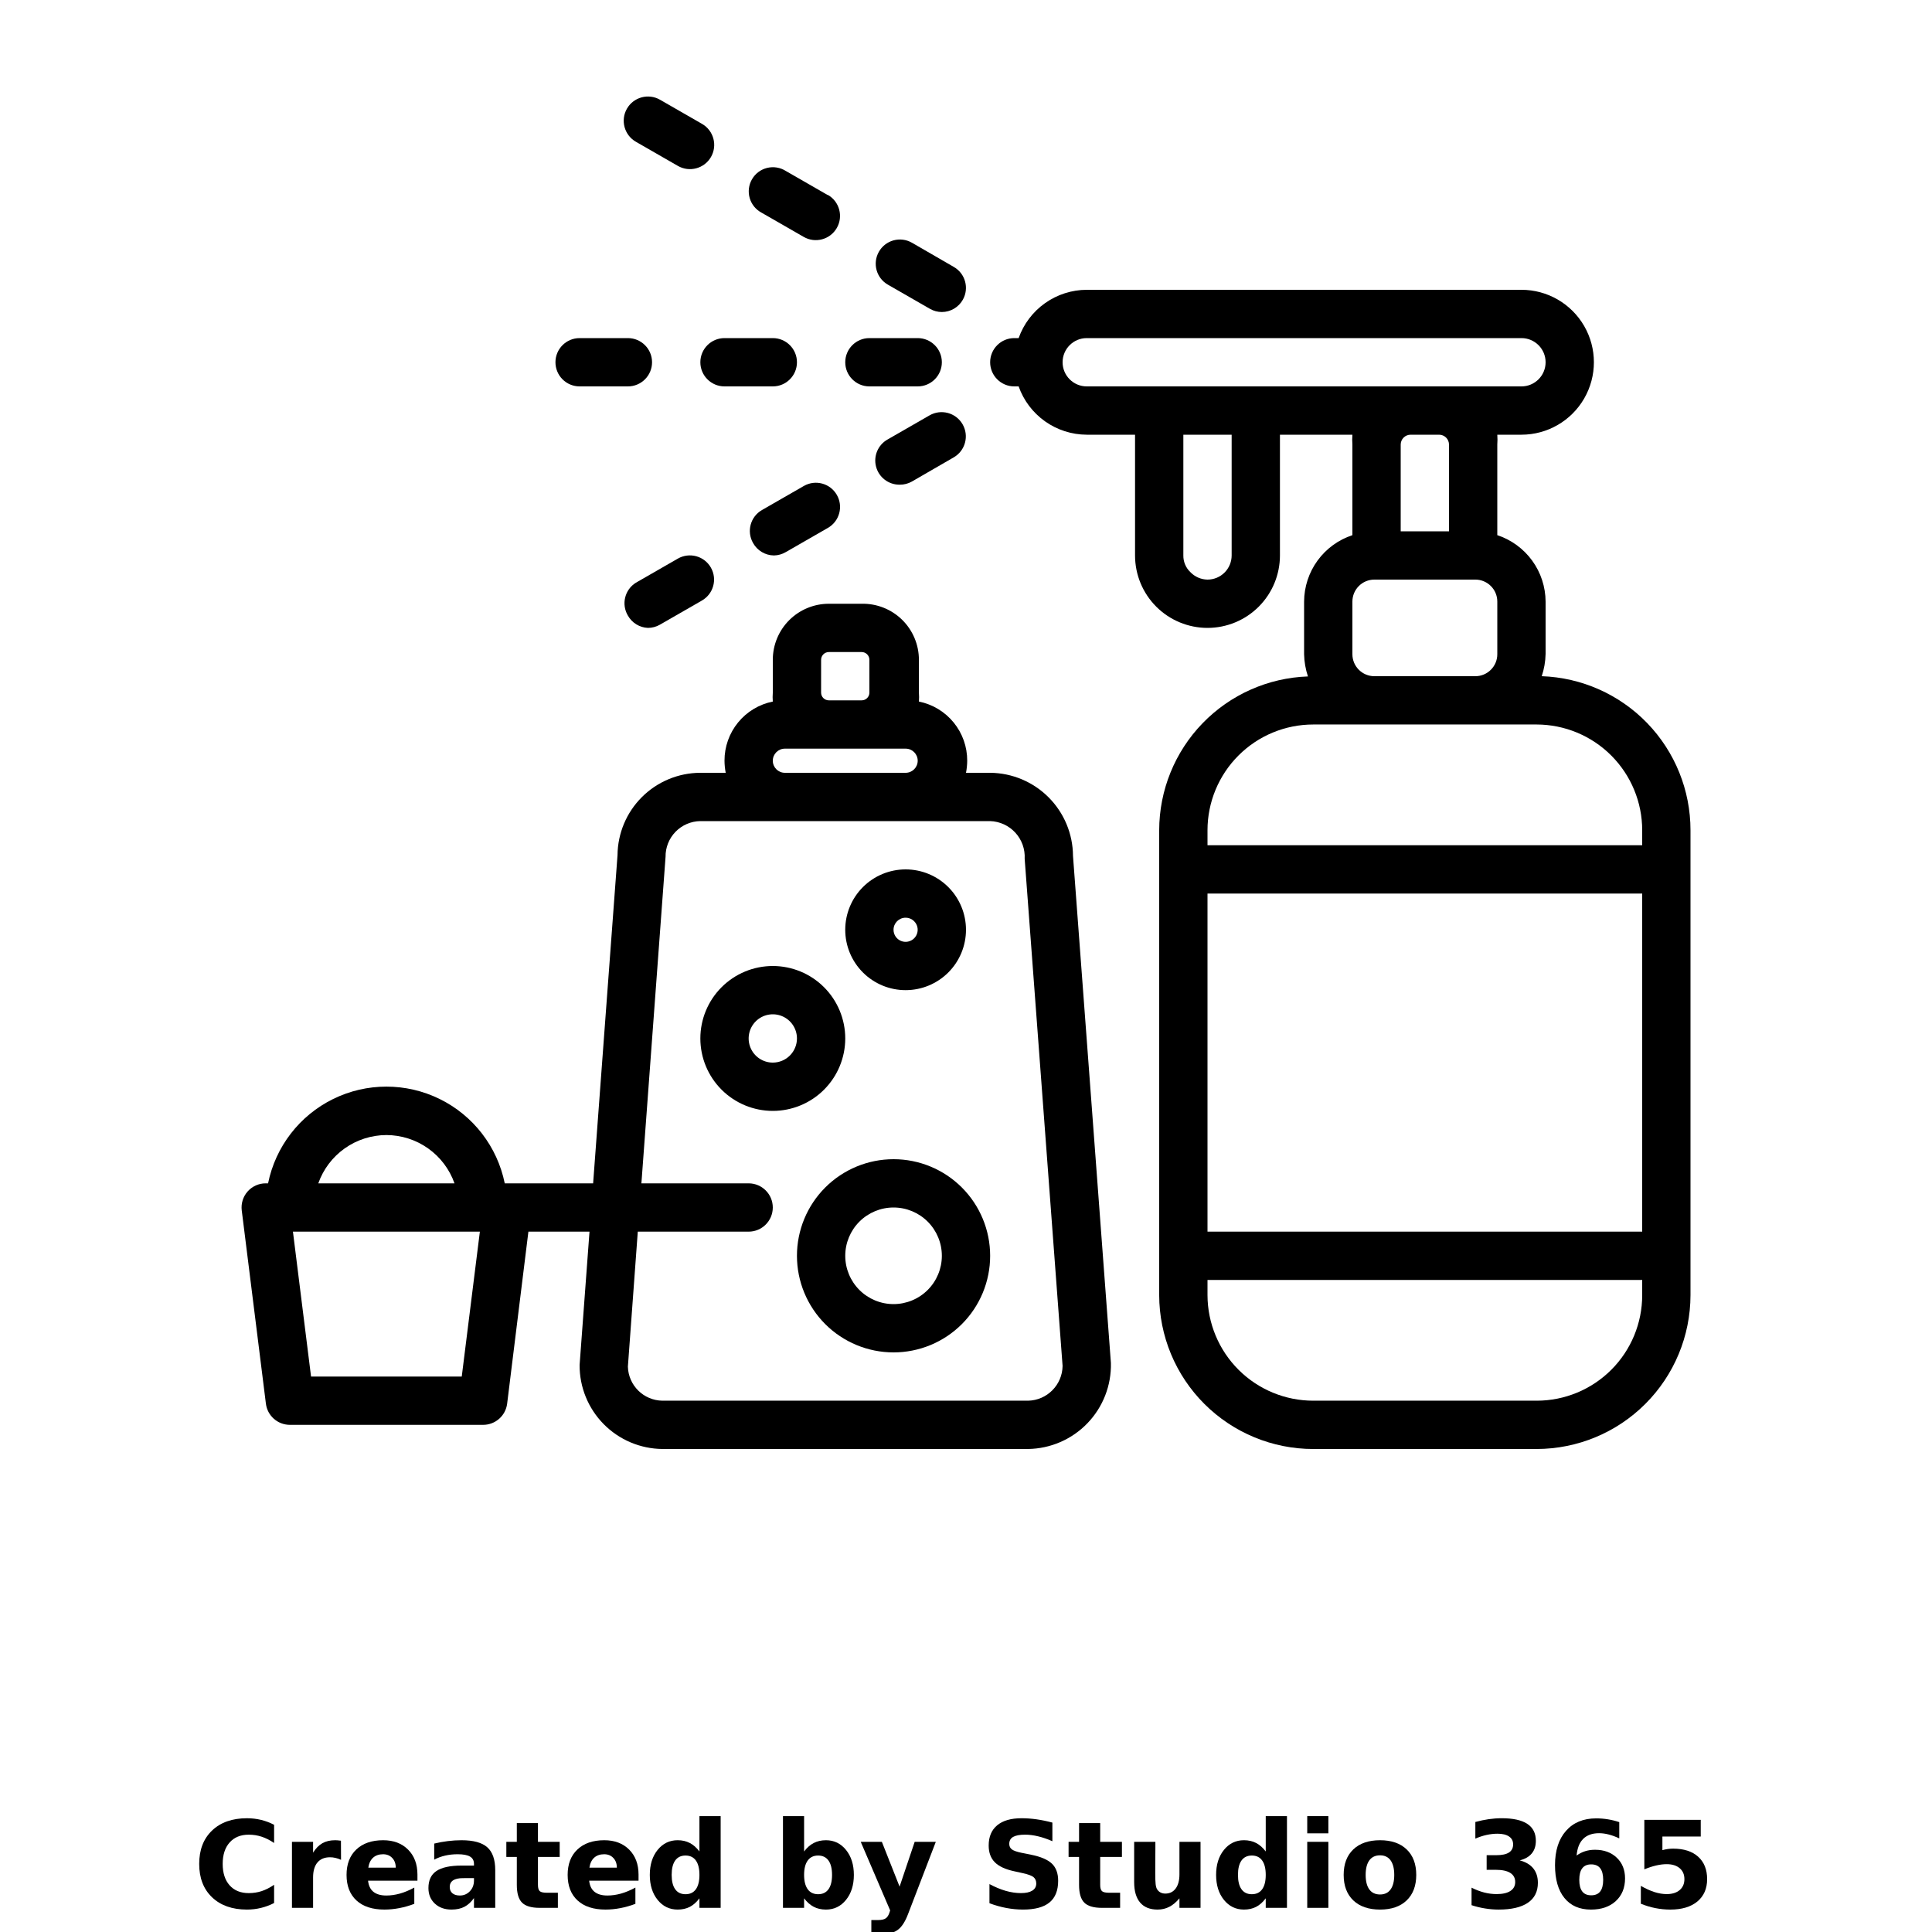 <?xml version="1.0" encoding="UTF-8"?>
<svg width="700pt" height="700pt" version="1.1" viewBox="0 0 700 700" xmlns="http://www.w3.org/2000/svg" xmlns:xlink="http://www.w3.org/1999/xlink">
 <defs>
  <symbol id="o" overflow="visible">
   <path d="m29.312-1.75c-1.512 0.781-3.09 1.371-4.734 1.766-1.637 0.406-3.34 0.609-5.109 0.609-5.312 0-9.527-1.484-12.641-4.453-3.106-2.969-4.656-7-4.656-12.094s1.551-9.125 4.656-12.094c3.113-2.969 7.328-4.453 12.641-4.453 1.77 0 3.473 0.199 5.109 0.594 1.645 0.398 3.223 0.992 4.734 1.781v6.594c-1.531-1.039-3.039-1.801-4.516-2.281-1.48-0.488-3.039-0.734-4.672-0.734-2.938 0-5.246 0.945-6.922 2.828-1.68 1.875-2.516 4.465-2.516 7.766 0 3.293 0.836 5.883 2.516 7.766 1.676 1.875 3.984 2.812 6.922 2.812 1.633 0 3.191-0.238 4.672-0.719 1.477-0.488 2.984-1.254 4.516-2.297z"/>
  </symbol>
  <symbol id="h" overflow="visible">
   <path d="m21.453-17.406c-0.68-0.312-1.352-0.539-2.016-0.688-0.656-0.156-1.32-0.234-1.984-0.234-1.969 0-3.484 0.633-4.547 1.891-1.055 1.262-1.578 3.07-1.578 5.422v11.016h-7.656v-23.922h7.656v3.922c0.977-1.562 2.102-2.703 3.375-3.422 1.281-0.719 2.812-1.078 4.594-1.078 0.25 0 0.523 0.012 0.828 0.031 0.301 0.023 0.734 0.07 1.297 0.141z"/>
  </symbol>
  <symbol id="c" overflow="visible">
   <path d="m27.562-12.031v2.188h-17.891c0.188 1.793 0.832 3.137 1.938 4.031 1.113 0.898 2.672 1.344 4.672 1.344 1.602 0 3.25-0.234 4.938-0.703 1.688-0.477 3.422-1.203 5.203-2.172v5.891c-1.805 0.688-3.609 1.203-5.422 1.547-1.812 0.352-3.621 0.531-5.422 0.531-4.336 0-7.703-1.098-10.109-3.297-2.398-2.207-3.594-5.297-3.594-9.266 0-3.906 1.176-6.973 3.531-9.203 2.363-2.238 5.609-3.359 9.734-3.359 3.758 0 6.769 1.137 9.031 3.406 2.258 2.262 3.391 5.281 3.391 9.062zm-7.859-2.531c0-1.457-0.43-2.629-1.281-3.516-0.844-0.895-1.949-1.344-3.312-1.344-1.492 0-2.699 0.418-3.625 1.25-0.918 0.836-1.492 2.039-1.719 3.609z"/>
  </symbol>
  <symbol id="g" overflow="visible">
   <path d="m14.391-10.766c-1.594 0-2.793 0.273-3.594 0.812-0.805 0.543-1.203 1.34-1.203 2.391 0 0.969 0.32 1.73 0.969 2.281 0.645 0.543 1.547 0.812 2.703 0.812 1.438 0 2.644-0.516 3.625-1.547 0.988-1.031 1.484-2.32 1.484-3.875v-0.875zm11.688-2.891v13.656h-7.703v-3.547c-1.031 1.449-2.188 2.508-3.469 3.172s-2.84 1-4.672 1c-2.481 0-4.496-0.723-6.047-2.172-1.543-1.445-2.312-3.32-2.312-5.625 0-2.812 0.961-4.867 2.891-6.172 1.938-1.312 4.969-1.969 9.094-1.969h4.516v-0.609c0-1.207-0.48-2.094-1.438-2.656-0.949-0.562-2.438-0.844-4.469-0.844-1.637 0-3.156 0.168-4.562 0.5-1.406 0.324-2.719 0.812-3.938 1.469v-5.828c1.645-0.406 3.289-0.707 4.938-0.906 1.656-0.207 3.305-0.312 4.953-0.312 4.32 0 7.438 0.855 9.344 2.562 1.914 1.699 2.875 4.461 2.875 8.281z"/>
  </symbol>
  <symbol id="b" overflow="visible">
   <path d="m12.031-30.719v6.797h7.875v5.469h-7.875v10.141c0 1.117 0.219 1.871 0.656 2.266 0.438 0.387 1.312 0.578 2.625 0.578h3.938v5.469h-6.562c-3.023 0-5.164-0.629-6.422-1.891-1.262-1.258-1.891-3.398-1.891-6.422v-10.141h-3.797v-5.469h3.797v-6.797z"/>
  </symbol>
  <symbol id="a" overflow="visible">
   <path d="m19.953-20.422v-12.812h7.688v33.234h-7.688v-3.453c-1.055 1.406-2.215 2.438-3.484 3.094-1.273 0.656-2.742 0.984-4.406 0.984-2.949 0-5.371-1.172-7.266-3.516-1.887-2.344-2.828-5.359-2.828-9.047s0.941-6.703 2.828-9.047c1.895-2.344 4.316-3.516 7.266-3.516 1.656 0 3.117 0.336 4.391 1 1.281 0.656 2.445 1.684 3.5 3.078zm-5.047 15.484c1.645 0 2.894-0.598 3.75-1.797 0.863-1.195 1.297-2.93 1.297-5.203 0-2.281-0.434-4.019-1.297-5.219-0.855-1.195-2.106-1.797-3.75-1.797-1.625 0-2.871 0.602-3.734 1.797-0.855 1.199-1.281 2.938-1.281 5.219 0 2.273 0.426 4.008 1.281 5.203 0.863 1.199 2.109 1.797 3.734 1.797z"/>
  </symbol>
  <symbol id="f" overflow="visible">
   <path d="m16.406-4.938c1.633 0 2.883-0.598 3.75-1.797 0.863-1.195 1.297-2.93 1.297-5.203 0-2.281-0.434-4.019-1.297-5.219-0.867-1.195-2.117-1.797-3.75-1.797-1.637 0-2.891 0.605-3.766 1.812-0.875 1.199-1.312 2.934-1.312 5.203 0 2.262 0.438 3.996 1.312 5.203 0.875 1.199 2.129 1.797 3.766 1.797zm-5.078-15.484c1.051-1.395 2.219-2.422 3.5-3.078 1.281-0.664 2.754-1 4.422-1 2.945 0 5.367 1.172 7.266 3.516 1.895 2.344 2.844 5.359 2.844 9.047s-0.949 6.703-2.844 9.047c-1.898 2.344-4.32 3.516-7.266 3.516-1.668 0-3.141-0.336-4.422-1s-2.449-1.691-3.5-3.078v3.453h-7.656v-33.234h7.656z"/>
  </symbol>
  <symbol id="e" overflow="visible">
   <path d="m0.531-23.922h7.656l6.422 16.234 5.469-16.234h7.656l-10.062 26.188c-1.012 2.664-2.195 4.523-3.547 5.578-1.344 1.062-3.121 1.594-5.328 1.594h-4.422v-5.016h2.391c1.301 0 2.242-0.211 2.828-0.625 0.594-0.406 1.055-1.148 1.391-2.219l0.203-0.656z"/>
  </symbol>
  <symbol id="d" overflow="visible">
   <path d="m26.219-30.891v6.75c-1.762-0.781-3.477-1.367-5.141-1.766-1.668-0.406-3.242-0.609-4.719-0.609-1.961 0-3.414 0.273-4.359 0.812-0.938 0.543-1.406 1.387-1.406 2.531 0 0.855 0.316 1.523 0.953 2 0.633 0.469 1.785 0.875 3.453 1.219l3.5 0.703c3.539 0.719 6.062 1.805 7.562 3.25 1.5 1.449 2.25 3.512 2.25 6.188 0 3.523-1.047 6.141-3.141 7.859-2.086 1.719-5.273 2.578-9.562 2.578-2.023 0-4.055-0.195-6.094-0.578-2.031-0.383-4.062-0.957-6.094-1.719v-6.938c2.031 1.086 3.992 1.902 5.891 2.453 1.906 0.543 3.742 0.812 5.516 0.812 1.789 0 3.16-0.297 4.109-0.891 0.957-0.602 1.438-1.457 1.438-2.562 0-1-0.324-1.77-0.969-2.312-0.648-0.539-1.938-1.023-3.875-1.453l-3.188-0.703c-3.188-0.688-5.523-1.773-7-3.266-1.469-1.5-2.203-3.516-2.203-6.047 0-3.176 1.023-5.617 3.078-7.328 2.051-1.707 5-2.562 8.844-2.562 1.75 0 3.551 0.133 5.406 0.391 1.852 0.262 3.769 0.656 5.75 1.188z"/>
  </symbol>
  <symbol id="n" overflow="visible">
   <path d="m3.422-9.312v-14.609h7.688v2.391c0 1.293-0.012 2.918-0.031 4.875-0.012 1.961-0.016 3.266-0.016 3.922 0 1.93 0.047 3.312 0.141 4.156 0.102 0.844 0.281 1.461 0.531 1.844 0.312 0.5 0.719 0.887 1.219 1.156 0.508 0.273 1.094 0.406 1.75 0.406 1.594 0 2.844-0.609 3.75-1.828 0.914-1.227 1.375-2.93 1.375-5.109v-11.812h7.641v23.922h-7.641v-3.453c-1.156 1.387-2.383 2.414-3.672 3.078-1.281 0.664-2.699 1-4.25 1-2.773 0-4.883-0.848-6.328-2.547-1.438-1.695-2.156-4.16-2.156-7.391z"/>
  </symbol>
  <symbol id="m" overflow="visible">
   <path d="m3.672-23.922h7.656v23.922h-7.656zm0-9.312h7.656v6.234h-7.656z"/>
  </symbol>
  <symbol id="l" overflow="visible">
   <path d="m15.062-19.031c-1.699 0-2.996 0.609-3.891 1.828-0.887 1.219-1.328 2.977-1.328 5.266 0 2.293 0.441 4.047 1.328 5.266 0.895 1.219 2.191 1.828 3.891 1.828 1.664 0 2.938-0.609 3.812-1.828 0.883-1.219 1.328-2.973 1.328-5.266 0-2.289-0.445-4.047-1.328-5.266-0.875-1.219-2.148-1.828-3.812-1.828zm0-5.469c4.113 0 7.328 1.109 9.641 3.328s3.469 5.297 3.469 9.234c0 3.93-1.156 7.008-3.469 9.234-2.312 2.219-5.527 3.328-9.641 3.328-4.137 0-7.371-1.109-9.703-3.328-2.324-2.227-3.484-5.305-3.484-9.234 0-3.938 1.16-7.016 3.484-9.234 2.332-2.219 5.566-3.328 9.703-3.328z"/>
  </symbol>
  <symbol id="k" overflow="visible">
   <path d="m20.375-17.203c2.156 0.562 3.789 1.531 4.906 2.906 1.113 1.375 1.672 3.121 1.672 5.234 0 3.168-1.211 5.574-3.625 7.219-2.418 1.648-5.949 2.469-10.594 2.469-1.637 0-3.277-0.137-4.922-0.406-1.648-0.258-3.277-0.656-4.891-1.188v-6.344c1.539 0.773 3.066 1.355 4.578 1.75 1.52 0.387 3.016 0.578 4.484 0.578 2.176 0 3.844-0.375 5-1.125 1.164-0.75 1.75-1.832 1.75-3.25 0-1.445-0.594-2.547-1.781-3.297s-2.945-1.125-5.266-1.125h-3.297v-5.297h3.469c2.062 0 3.598-0.32 4.609-0.969 1.008-0.645 1.516-1.629 1.516-2.953 0-1.227-0.492-2.176-1.469-2.844-0.98-0.676-2.371-1.016-4.172-1.016-1.324 0-2.664 0.152-4.016 0.453-1.355 0.305-2.699 0.746-4.031 1.328v-6.031c1.625-0.445 3.234-0.785 4.828-1.016 1.594-0.227 3.16-0.344 4.703-0.344 4.133 0 7.234 0.684 9.297 2.047 2.062 1.355 3.094 3.402 3.094 6.141 0 1.867-0.496 3.391-1.484 4.578-0.98 1.188-2.434 2.023-4.359 2.5z"/>
  </symbol>
  <symbol id="j" overflow="visible">
   <path d="m15.828-15.75c-1.438 0-2.516 0.469-3.234 1.406-0.719 0.93-1.078 2.328-1.078 4.203 0 1.867 0.359 3.266 1.078 4.203 0.719 0.93 1.797 1.391 3.234 1.391 1.457 0 2.547-0.461 3.266-1.391 0.719-0.938 1.078-2.336 1.078-4.203 0-1.875-0.359-3.273-1.078-4.203-0.719-0.938-1.809-1.406-3.266-1.406zm10.172-15.312v5.891c-1.355-0.633-2.633-1.102-3.828-1.406-1.199-0.312-2.367-0.469-3.5-0.469-2.449 0-4.359 0.684-5.734 2.047-1.367 1.355-2.164 3.371-2.391 6.047 0.945-0.695 1.969-1.219 3.062-1.562 1.094-0.352 2.289-0.531 3.594-0.531 3.258 0 5.891 0.961 7.891 2.875 2 1.906 3 4.402 3 7.484 0 3.43-1.121 6.172-3.359 8.234-2.231 2.055-5.227 3.078-8.984 3.078-4.148 0-7.356-1.398-9.625-4.203-2.273-2.801-3.406-6.769-3.406-11.906 0-5.269 1.328-9.41 3.984-12.422 2.656-3.008 6.297-4.516 10.922-4.516 1.469 0 2.891 0.117 4.266 0.344 1.383 0.219 2.754 0.559 4.109 1.016z"/>
  </symbol>
  <symbol id="i" overflow="visible">
   <path d="m4.641-31.891h20.438v6.047h-13.891v4.938c0.633-0.176 1.266-0.312 1.891-0.406 0.633-0.094 1.297-0.141 1.984-0.141 3.883 0 6.91 0.977 9.078 2.922 2.164 1.949 3.25 4.656 3.25 8.125 0 3.449-1.184 6.152-3.547 8.109-2.356 1.949-5.625 2.922-9.812 2.922-1.805 0-3.594-0.18-5.375-0.531-1.773-0.344-3.531-0.875-5.281-1.594v-6.469c1.738 1 3.383 1.75 4.938 2.25 1.562 0.492 3.035 0.734 4.422 0.734 1.988 0 3.555-0.484 4.703-1.453 1.145-0.977 1.719-2.301 1.719-3.969 0-1.676-0.574-3-1.719-3.969-1.148-0.969-2.715-1.453-4.703-1.453-1.188 0-2.453 0.156-3.797 0.469-1.336 0.305-2.766 0.773-4.297 1.406z"/>
  </symbol>
 </defs>
 <g>
  <path d="m558.6 245c0.867-2.598 1.34-5.312 1.398-8.051v-18.988c-0.027-5.336-1.73-10.535-4.871-14.852s-7.559-7.539-12.629-9.211v-32.812c0.09-1.191 0.09-2.391 0-3.586h8.75c9.379 0 18.043-5.004 22.734-13.125 4.688-8.121 4.688-18.129 0-26.25-4.691-8.121-13.355-13.125-22.734-13.125h-157.5c-5.414 0.016-10.695 1.707-15.113 4.84-4.418 3.133-7.758 7.555-9.562 12.66h-1.574c-4.832 0-8.75 3.918-8.75 8.75s3.918 8.75 8.75 8.75h1.574c1.805 5.106 5.144 9.527 9.562 12.66 4.418 3.133 9.699 4.824 15.113 4.84h17.5v43.75c0 6.961 2.766 13.641 7.688 18.562s11.602 7.688 18.562 7.688 13.641-2.766 18.562-7.688 7.688-11.602 7.688-18.562v-43.75h26.25c-0.09 1.195-0.09 2.394 0 3.586v32.812c-5.07 1.672-9.488 4.894-12.629 9.211s-4.844 9.516-4.871 14.852v19.078c0.059 2.738 0.531 5.449 1.398 8.047-14.453 0.5-28.148 6.59-38.203 16.984-10.055 10.398-15.68 24.293-15.695 38.754v168.44c0.023 14.793 5.914 28.969 16.383 39.418 10.465 10.449 24.652 16.32 39.441 16.32h80.938c14.777-0.023 28.941-5.902 39.387-16.352 10.449-10.445 16.328-24.609 16.352-39.387v-168.44c0.008-14.477-5.609-28.391-15.664-38.809-10.059-10.414-23.766-16.516-38.234-17.016zm-112.35-43.75c0 2.32-0.922 4.547-2.562 6.188s-3.867 2.562-6.188 2.562c-2.352-0.031-4.59-1.012-6.211-2.711-1.656-1.57-2.574-3.762-2.539-6.039v-43.75h17.5zm-52.5-61.25c-4.832 0-8.75-3.918-8.75-8.75s3.918-8.75 8.75-8.75h157.5c4.832 0 8.75 3.918 8.75 8.75s-3.918 8.75-8.75 8.75zm131.25 21.086v31.414h-17.5v-31.414c0-1.98 1.605-3.586 3.586-3.586h10.328c0.949 0 1.863 0.379 2.535 1.051s1.051 1.586 1.051 2.535zm-35 56.875c0-4.394 3.566-7.961 7.961-7.961h36.578c4.394 0 7.961 3.566 7.961 7.961v19.078c0 4.394-3.566 7.961-7.961 7.961h-36.578c-4.394 0-7.961-3.566-7.961-7.961zm105 251.3c0 10.141-4.027 19.867-11.199 27.039s-16.898 11.199-27.039 11.199h-80.938c-10.148 0-19.883-4.027-27.066-11.195-7.188-7.168-11.234-16.895-11.258-27.043v-5.512h157.5zm0-23.012h-157.5v-122.5h157.5zm0-140h-157.5v-5.426c0-10.164 4.039-19.91 11.227-27.098s16.934-11.227 27.098-11.227h80.938c10.148 0.023 19.875 4.07 27.043 11.258 7.168 7.184 11.195 16.918 11.195 27.066z"/>
  <path d="m315 140h17.5c4.832 0 8.75-3.918 8.75-8.75s-3.918-8.75-8.75-8.75h-17.5c-4.832 0-8.75 3.918-8.75 8.75s3.918 8.75 8.75 8.75z"/>
  <path d="m280 140c4.832 0 8.75-3.918 8.75-8.75s-3.918-8.75-8.75-8.75h-17.5c-4.832 0-8.75 3.918-8.75 8.75s3.918 8.75 8.75 8.75z"/>
  <path d="m201.25 131.25c0 2.32 0.922 4.547 2.562 6.188s3.867 2.562 6.188 2.562h17.5c4.832 0 8.75-3.918 8.75-8.75s-3.918-8.75-8.75-8.75h-17.5c-4.832 0-8.75 3.918-8.75 8.75z"/>
  <path d="m345.54 96.688-15.137-8.75h-0.004c-2.027-1.16-4.434-1.465-6.688-0.84-2.25 0.625-4.16 2.125-5.297 4.164-2.363 4.207-0.875 9.527 3.324 11.902l15.227 8.75h-0.004c1.309 0.738 2.785 1.133 4.289 1.137 3.156-0.008 6.066-1.711 7.613-4.465 2.359-4.203 0.871-9.527-3.324-11.898z"/>
  <path d="m299.95 70.699-15.227-8.75h0.004c-2.016-1.277-4.461-1.68-6.777-1.113-2.316 0.566-4.301 2.055-5.492 4.121-1.195 2.062-1.492 4.523-0.828 6.816 0.664 2.289 2.234 4.207 4.348 5.312l15.227 8.75h-0.004c4.203 2.418 9.57 0.969 11.988-3.234 2.418-4.207 0.965-9.574-3.238-11.988z"/>
  <path d="m230.39 51.363 15.227 8.75c4.203 2.414 9.57 0.965 11.988-3.238 2.414-4.203 0.965-9.57-3.238-11.988l-15.227-8.75c-4.203-2.414-9.57-0.965-11.988 3.238-2.414 4.203-0.965 9.57 3.238 11.988z"/>
  <path d="m326.02 175.61c1.535 0.012 3.043-0.383 4.375-1.137l15.137-8.75h0.004c4.203-2.418 5.652-7.785 3.234-11.988-2.414-4.203-7.781-5.656-11.984-3.238l-15.227 8.75c-3.453 1.957-5.156 5.992-4.148 9.832 1.004 3.836 4.469 6.519 8.438 6.531z"/>
  <path d="m280.44 201.25c1.512-0.031 2.988-0.453 4.289-1.227l15.227-8.75h-0.004c2.027-1.152 3.508-3.066 4.113-5.32 0.609-2.25 0.293-4.648-0.875-6.664-2.402-4.168-7.719-5.613-11.898-3.238l-15.227 8.75c-4.168 2.402-5.613 7.719-3.238 11.898 1.523 2.785 4.438 4.527 7.613 4.551z"/>
  <path d="m234.76 227.5c1.504-0.004 2.981-0.395 4.289-1.137l15.227-8.75h-0.004c4.199-2.375 5.688-7.695 3.328-11.902-1.141-2.039-3.051-3.539-5.301-4.164-2.254-0.621-4.66-0.32-6.688 0.84l-15.227 8.75c-4.039 2.519-5.324 7.809-2.887 11.902 1.484 2.644 4.231 4.332 7.262 4.461z"/>
  <path d="m358.75 280h-8.75c0.281-1.441 0.426-2.906 0.438-4.375 0.02-5.047-1.719-9.945-4.91-13.855-3.191-3.91-7.641-6.59-12.59-7.582 0.086-1.078 0.086-2.16 0-3.238v-11.898c0-5.461-2.199-10.691-6.098-14.512-3.902-3.82-9.18-5.906-14.641-5.789h-11.898c-5.383 0-10.547 2.141-14.355 5.945-3.805 3.809-5.945 8.973-5.945 14.355v11.898c-0.086 1.078-0.086 2.16 0 3.238-4.949 0.992-9.398 3.672-12.59 7.582-3.191 3.91-4.93 8.809-4.91 13.855 0.012 1.469 0.156 2.934 0.438 4.375h-9.188c-7.922 0.023-15.516 3.168-21.137 8.754-5.617 5.586-8.809 13.16-8.875 21.082l-8.84 118.91h-32.023c-2.699-13.289-11.406-24.578-23.578-30.559-12.168-5.981-26.426-5.981-38.594 0-12.172 5.981-20.879 17.27-23.578 30.559h-0.875c-2.512 0.004-4.902 1.086-6.562 2.977-1.641 1.871-2.402 4.352-2.102 6.824l8.75 70c0.531 4.383 4.246 7.688 8.664 7.699h70c4.449 0.031 8.215-3.281 8.75-7.699l7.699-62.301h22.137l-3.586 48.301c-0.047 8.012 3.086 15.719 8.711 21.426 5.629 5.711 13.289 8.953 21.301 9.023h132.48c8.121-0.113 15.863-3.469 21.496-9.32 5.637-5.848 8.703-13.707 8.516-21.828l-13.738-183.75c-0.043-7.957-3.219-15.57-8.836-21.203-5.613-5.633-13.223-8.828-21.176-8.898zm-218.75 131.25c5.414 0.016 10.695 1.707 15.113 4.84 4.418 3.133 7.758 7.555 9.562 12.66h-49.352c1.805-5.106 5.144-9.527 9.562-12.66 4.418-3.133 9.699-4.824 15.113-4.84zm27.301 87.5h-54.602l-6.562-52.5h67.727zm130.2-259.7c0-0.742 0.297-1.457 0.82-1.98 0.523-0.523 1.238-0.82 1.98-0.82h11.898c0.742 0 1.457 0.297 1.98 0.82 0.523 0.523 0.82 1.238 0.82 1.98v11.898c0 1.547-1.254 2.801-2.801 2.801h-11.898c-1.547 0-2.801-1.254-2.801-2.801zm-13.125 32.199h43.75c2.418 0 4.375 1.957 4.375 4.375s-1.957 4.375-4.375 4.375h-43.75c-2.418 0-4.375-1.957-4.375-4.375s1.957-4.375 4.375-4.375zm88.113 236.25h-132.48c-6.805-0.09-12.324-5.535-12.512-12.336l3.586-48.914h40.164c4.832 0 8.75-3.918 8.75-8.75s-3.918-8.75-8.75-8.75h-38.852l8.75-118.3c-0.047-3.387 1.258-6.656 3.621-9.086 2.359-2.426 5.594-3.816 8.98-3.863h105c3.484 0.113 6.773 1.625 9.129 4.191 2.356 2.57 3.574 5.981 3.383 9.457l13.738 183.75c-0.094 6.887-5.629 12.461-12.512 12.602z"/>
  <path d="m323.75 420c-9.281 0-18.184 3.688-24.75 10.25-6.562 6.566-10.25 15.469-10.25 24.75s3.688 18.184 10.25 24.75c6.566 6.562 15.469 10.25 24.75 10.25s18.184-3.688 24.75-10.25c6.562-6.566 10.25-15.469 10.25-24.75s-3.688-18.184-10.25-24.75c-6.566-6.562-15.469-10.25-24.75-10.25zm0 52.5c-4.641 0-9.094-1.844-12.375-5.125s-5.125-7.734-5.125-12.375 1.844-9.094 5.125-12.375 7.734-5.125 12.375-5.125 9.094 1.844 12.375 5.125 5.125 7.734 5.125 12.375-1.844 9.094-5.125 12.375-7.734 5.125-12.375 5.125z"/>
  <path d="m306.25 376.25c0-6.961-2.766-13.641-7.688-18.562s-11.602-7.688-18.562-7.688-13.641 2.766-18.562 7.688-7.688 11.602-7.688 18.562 2.766 13.641 7.688 18.562 11.602 7.688 18.562 7.688 13.641-2.766 18.562-7.688 7.688-11.602 7.688-18.562zm-26.25 8.75c-3.539 0-6.731-2.133-8.082-5.402-1.355-3.269-0.609-7.031 1.895-9.535s6.266-3.25 9.535-1.895c3.269 1.352 5.402 4.543 5.402 8.082 0 2.32-0.922 4.547-2.562 6.188s-3.867 2.562-6.188 2.562z"/>
  <path d="m328.12 358.75c5.801 0 11.367-2.305 15.469-6.406s6.406-9.668 6.406-15.469-2.305-11.367-6.406-15.469-9.668-6.406-15.469-6.406-11.367 2.305-15.469 6.406-6.406 9.668-6.406 15.469 2.305 11.367 6.406 15.469 9.668 6.406 15.469 6.406zm0-26.25c1.77 0 3.363 1.066 4.043 2.699 0.676 1.637 0.301 3.519-0.949 4.769s-3.133 1.625-4.769 0.949c-1.633-0.68-2.699-2.273-2.699-4.043 0-2.418 1.957-4.375 4.375-4.375z"/>
  <use x="70" y="691.25" xlink:href="#o"/>
  <use x="102.109" y="691.25" xlink:href="#h"/>
  <use x="123.684" y="691.25" xlink:href="#c"/>
  <use x="153.355" y="691.25" xlink:href="#g"/>
  <use x="182.879" y="691.25" xlink:href="#b"/>
  <use x="203.793" y="691.25" xlink:href="#c"/>
  <use x="233.465" y="691.25" xlink:href="#a"/>
  <use x="280.012" y="691.25" xlink:href="#f"/>
  <use x="311.328" y="691.25" xlink:href="#e"/>
  <use x="355.078" y="691.25" xlink:href="#d"/>
  <use x="386.59" y="691.25" xlink:href="#b"/>
  <use x="407.504" y="691.25" xlink:href="#n"/>
  <use x="438.648" y="691.25" xlink:href="#a"/>
  <use x="469.965" y="691.25" xlink:href="#m"/>
  <use x="484.961" y="691.25" xlink:href="#l"/>
  <use x="530.25" y="691.25" xlink:href="#k"/>
  <use x="560.691" y="691.25" xlink:href="#j"/>
  <use x="591.133" y="691.25" xlink:href="#i"/>
 </g>
</svg>
